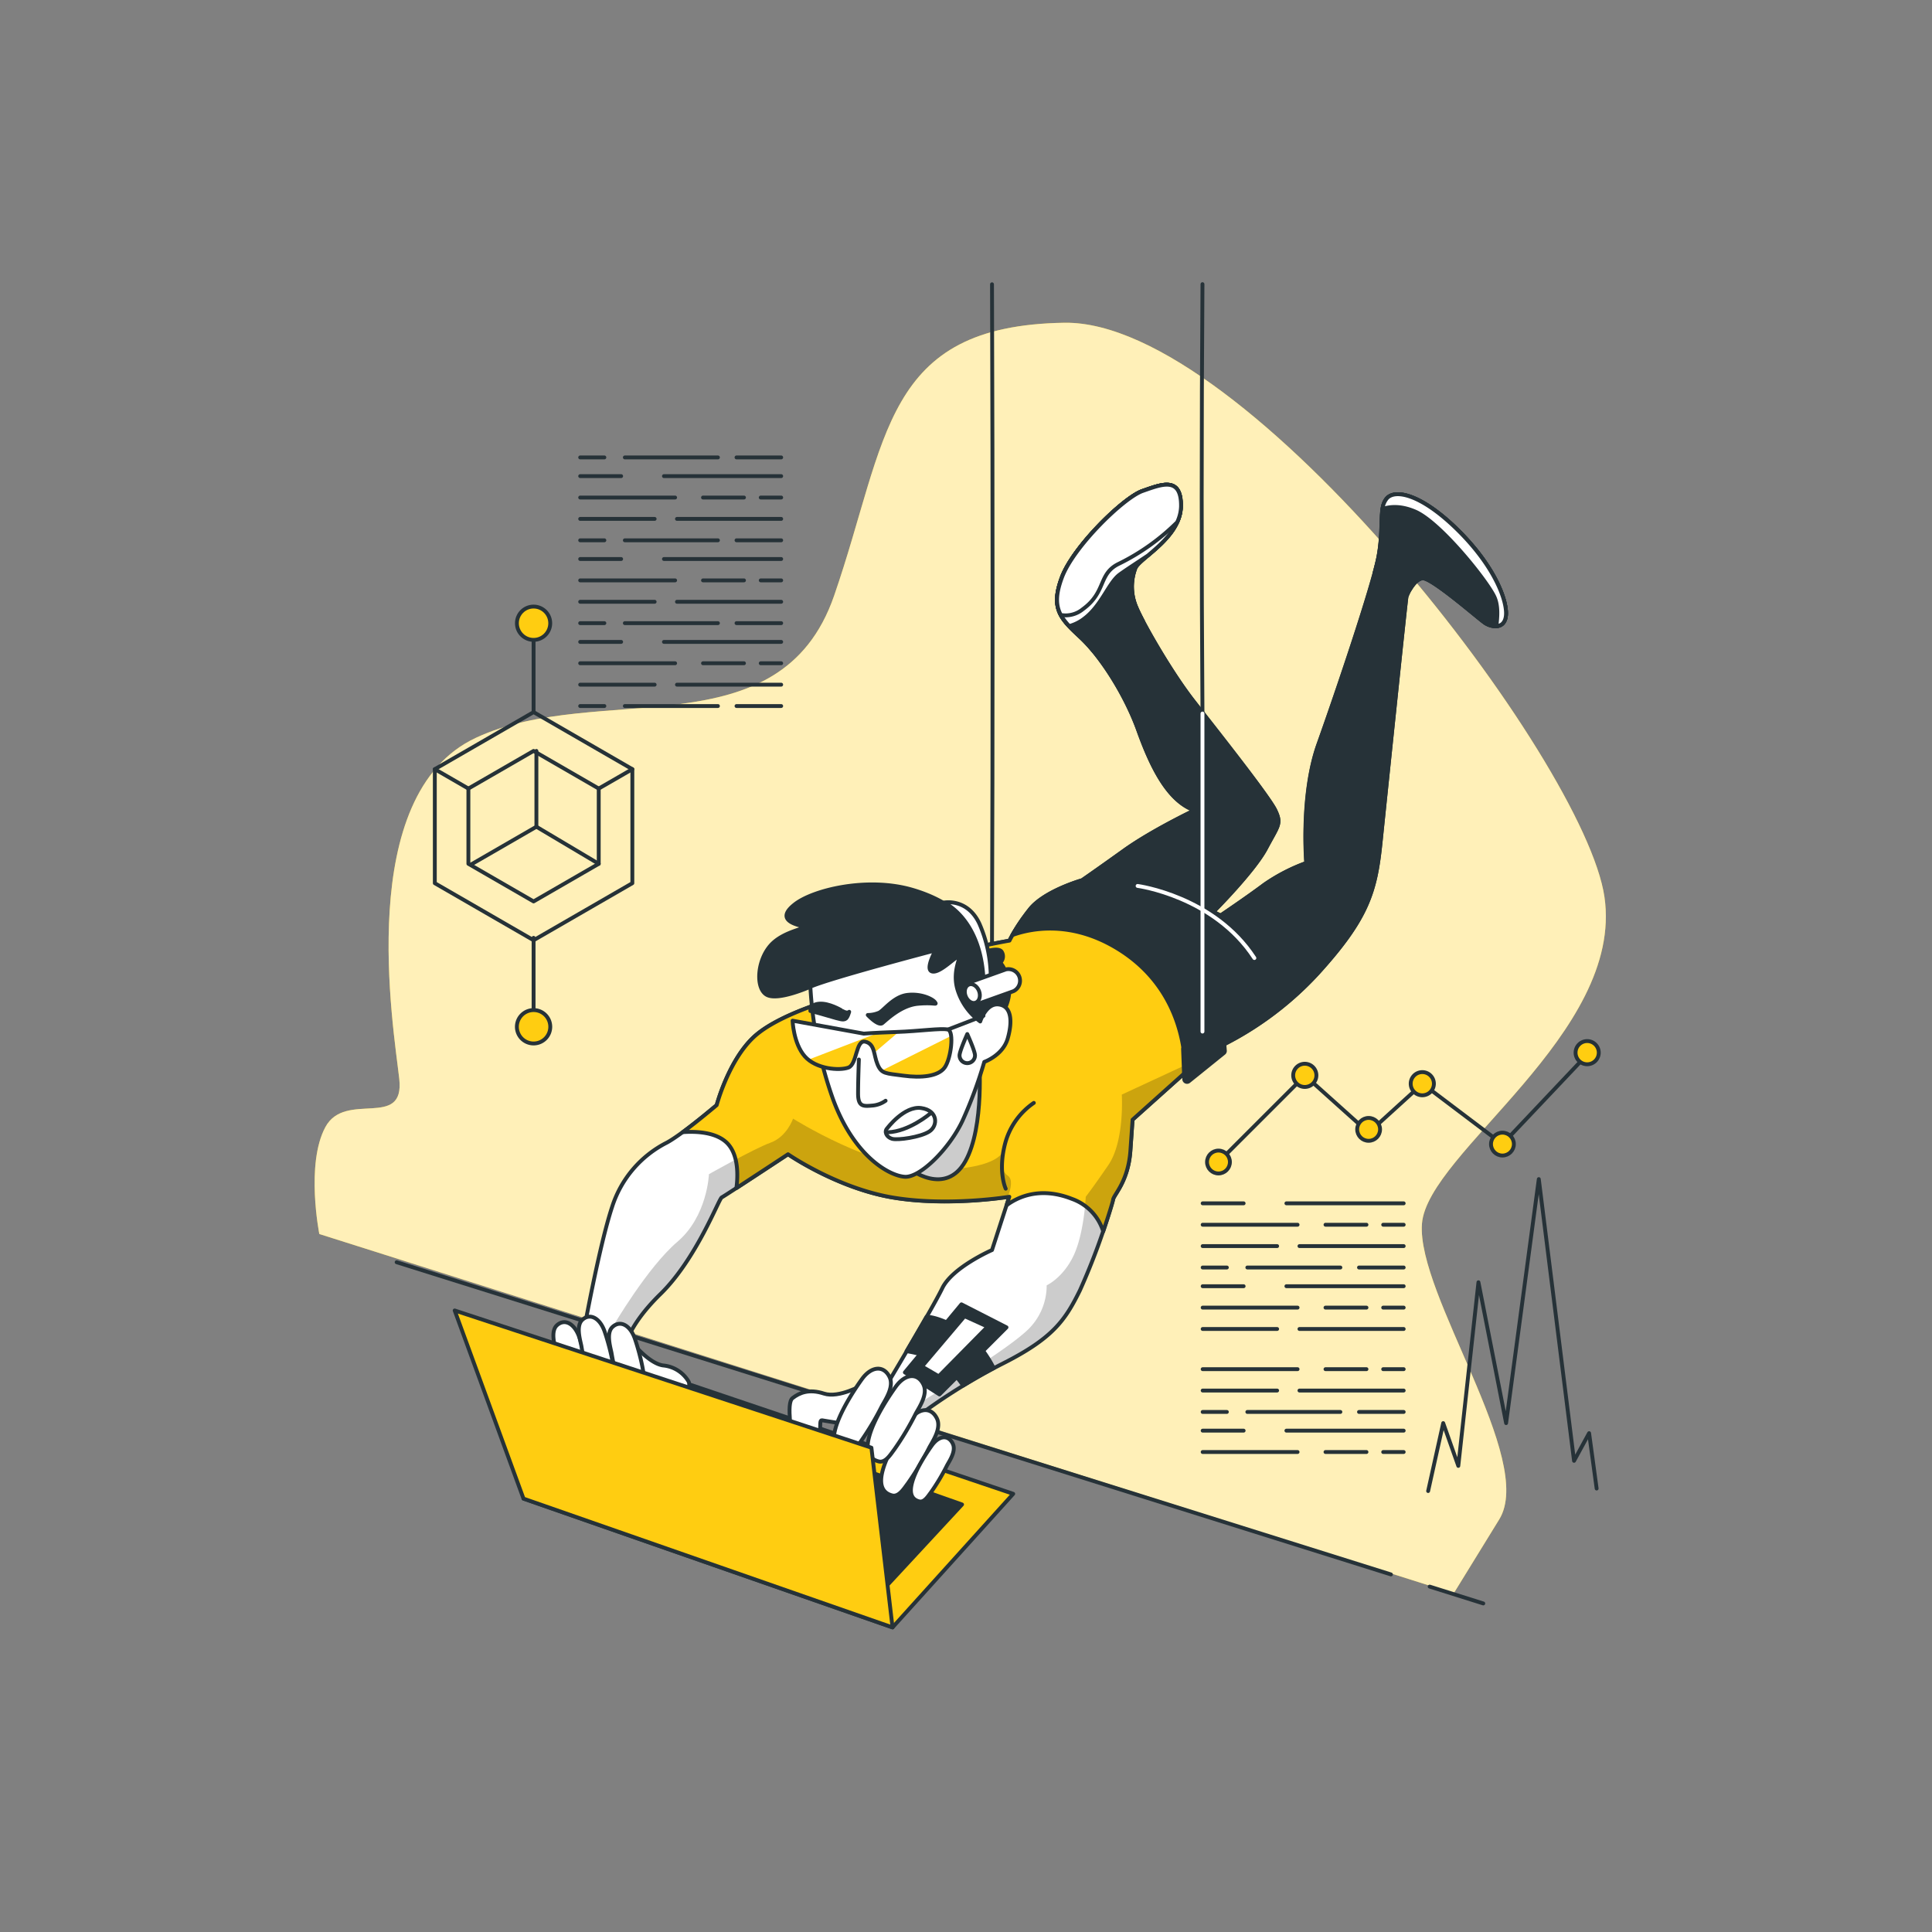 <ns0:svg xmlns:ns0="http://www.w3.org/2000/svg" viewBox="0 0 500 500"><ns0:rect x="0" y="0" width="500" height="500" fill="#808080" stroke="none"/><ns0:defs><ns0:clipPath id="freepik--clip-path--inject-68"><ns0:path d="M217,258.2s-15.48,4.1-22,10.26S185.48,286,185.48,286s-8.77,7.46-12.88,9.7a28.23,28.23,0,0,0-14.17,16.6c-3.36,10.08-7.46,32.84-7.46,32.84L161.41,350s.19-6,9.52-15.11,15.1-24.63,15.85-25,17.16-11.19,17.16-11.19,12.69,8.76,27.05,11.19,30.22-.19,30.22-.19l-4.48,13.81s-10.26,4.47-12.87,9.88-14.92,25.93-14.92,25.93l8.77,7.09a151.65,151.65,0,0,1,22-13.62c12.87-6.53,16-11.19,19.77-18.84a173.62,173.62,0,0,0,8.58-23.5c.19-1.31,3.92-4.66,4.48-12.69l.56-8,19.58-17.53a85.7,85.7,0,0,0,28.36-20.33c12.87-14.18,14.92-21.08,16.23-33.77s6.53-62.86,6.71-63.61,1.87-4.47,4.11-4.85,14.55,10.45,16.23,11.57,5,1.68,5.4-1.87-2.61-12.31-12.12-21.82-16.42-11-18.65-8.58-.75,7.64-2.24,15.29-10.82,35.26-15.49,48.32-3.17,30.78-3.17,30.78a47.29,47.29,0,0,0-10.82,5.59c-4.47,3.36-11.37,8-11.37,8L314,236s10.45-10.45,13.62-16.42,4.1-6.34,2.42-9.88S314.75,189,308.78,181.34,295.53,160.82,294,157.09a13.46,13.46,0,0,1-.19-10.07c1.12-2.61,11.57-7.83,11.76-15.85s-5-5.79-9.89-4.11-17.91,14.37-20.89,22.39-.38,10.63,4.85,15.48S291.24,179.67,294.6,189s7.65,18.28,14.55,20.71c0,0-11,5.22-18.28,10.44s-10.82,7.65-10.82,7.65-9.89,2.8-13.62,7.65a49.15,49.15,0,0,0-5.22,8S227.45,249.24,217,258.2Z" style="fill:#fff;stroke:#263238;stroke-linecap:round;stroke-linejoin:round" /></ns0:clipPath><ns0:clipPath id="freepik--clip-path-2--inject-68"><ns0:path d="M273,236.93c-2.35,0-5.26.22-8,.5a43.75,43.75,0,0,0-3.75,6S227.45,249.24,217,258.2c0,0-15.48,4.1-22,10.26S185.48,286,185.48,286s-4.65,3.95-8.76,7c3.23-.23,8.66-.1,11.55,2.92s2.73,8.44,2.31,11.56c5.06-3.29,13.36-8.76,13.36-8.76s12.69,8.76,27.05,11.19,30.22-.19,30.22-.19l-.72,2.22c2.69-2,8.5-5,16.95-1.66a13,13,0,0,1,8.07,8.41c1.44-4.23,2.48-7.62,2.56-8.22.19-1.31,3.92-4.66,4.48-12.69l.56-8L309.61,275c.35-3.59-.1-9.11-3.44-16.75C299.64,243.27,278.74,236.93,273,236.93Z" style="fill:#FFCD11;stroke:#263238;stroke-linecap:round;stroke-linejoin:round" /></ns0:clipPath><ns0:clipPath id="freepik--clip-path-3--inject-68"><ns0:path d="M253.38,273.68s1.49,17.91-3.55,26.86-14.18,2.61-16.23.56,9.52-10.63,12.13-17.35S252.44,270,253.38,273.68Z" style="fill:#fff;stroke:#263238;stroke-linecap:round;stroke-linejoin:round" /></ns0:clipPath><ns0:clipPath id="freepik--clip-path-4--inject-68"><ns0:path d="M223.54,267.5l-18.42-3.35s.21,5.86,3.14,9.21,9,3.77,11.3,2.93,1.88-7.33,4.4-6.7,2.09,3.35,3.14,5.86,2.09,2.3,6.69,2.93,9,.21,10.68-2.09,2.51-9.42.84-9.84-7.33.42-13.4.63S223.54,267.5,223.54,267.5Z" style="fill:#fff;stroke:#263238;stroke-linecap:round;stroke-linejoin:round" /></ns0:clipPath></ns0:defs><ns0:g id="freepik--background-simple--inject-68"><ns0:path d="M82.64,319.36s-3.59-18.09,1.56-27.66,20.6.74,19.13-12.5-11.77-73.56,19.86-88.27,78.71,3.67,92.69-36.79,12.5-69.88,59.58-70.61S410.08,196.81,415.23,232.12,369.41,298.3,368,316.7s29.53,61.07,20,76.52-11.77,19.12-11.77,19.12Z" style="fill:#FFCD11" /><ns0:path d="M82.64,319.36s-3.59-18.09,1.56-27.66,20.6.74,19.13-12.5-11.77-73.56,19.86-88.27,78.71,3.67,92.69-36.79,12.5-69.88,59.58-70.61S410.08,196.81,415.23,232.12,369.41,298.3,368,316.7s29.53,61.07,20,76.52-11.77,19.12-11.77,19.12Z" style="fill:#fff;opacity:0.7" /><ns0:line x1="370" y1="410.61" x2="383.87" y2="414.97" style="fill:none;stroke:#263238;stroke-linecap:round;stroke-linejoin:round" /><ns0:line x1="102.65" y1="326.66" x2="359.97" y2="407.46" style="fill:none;stroke:#263238;stroke-linecap:round;stroke-linejoin:round" /></ns0:g><ns0:g id="freepik--Character--inject-68"><ns0:polygon points="230.99 421.17 262.22 386.6 163.59 353.27 135.48 387.84 230.99 421.17" style="fill:#FFCD11;stroke:#263238;stroke-linecap:round;stroke-linejoin:round" /><ns0:polygon points="228.01 411.98 248.98 389.36 173.95 362.87 152.98 387.15 228.01 411.98" style="fill:#263238;stroke:#263238;stroke-linecap:round;stroke-linejoin:round" /><ns0:path d="M217,258.2s-15.48,4.1-22,10.26S185.48,286,185.48,286s-8.77,7.46-12.88,9.7a28.23,28.23,0,0,0-14.17,16.6c-3.36,10.08-7.46,32.84-7.46,32.84L161.41,350s.19-6,9.52-15.11,15.1-24.63,15.85-25,17.16-11.19,17.16-11.19,12.69,8.76,27.05,11.19,30.22-.19,30.22-.19l-4.48,13.81s-10.26,4.47-12.87,9.88-14.92,25.93-14.92,25.93l8.77,7.09a151.65,151.65,0,0,1,22-13.62c12.87-6.53,16-11.19,19.77-18.84a173.62,173.62,0,0,0,8.58-23.5c.19-1.31,3.92-4.66,4.48-12.69l.56-8,19.58-17.53a85.7,85.7,0,0,0,28.36-20.33c12.87-14.18,14.92-21.08,16.23-33.77s6.53-62.86,6.71-63.61,1.87-4.47,4.11-4.85,14.55,10.45,16.23,11.57,5,1.68,5.4-1.87-2.61-12.31-12.12-21.82-16.42-11-18.65-8.58-.75,7.64-2.24,15.29-10.82,35.26-15.49,48.32-3.17,30.78-3.17,30.78a47.29,47.29,0,0,0-10.82,5.59c-4.47,3.36-11.37,8-11.37,8L314,236s10.45-10.45,13.62-16.42,4.1-6.34,2.42-9.88S314.75,189,308.78,181.34,295.53,160.82,294,157.09a13.46,13.46,0,0,1-.19-10.07c1.12-2.61,11.57-7.83,11.76-15.85s-5-5.79-9.89-4.11-17.91,14.37-20.89,22.39-.38,10.63,4.85,15.48S291.24,179.67,294.6,189s7.65,18.28,14.55,20.71c0,0-11,5.22-18.28,10.44s-10.82,7.65-10.82,7.65-9.89,2.8-13.62,7.65a49.15,49.15,0,0,0-5.22,8S227.45,249.24,217,258.2Z" style="fill:#fff" /><ns0:g style="clip-path:url(#freepik--clip-path--inject-68)"><ns0:path d="M306.25,275.89l-15.93,7.39s.77,12.05-3.5,18.27-5.83,8.16-5.83,8.16-.39,9.33-3.11,15.16-7,7.77-7,7.77a15.89,15.89,0,0,1-5.05,11.66c-5.44,5.06-19,13.22-27.6,18.66-.89.57-1.74,1.17-2.56,1.79l2,1.64a151.65,151.65,0,0,1,22-13.62c12.87-6.53,16-11.19,19.77-18.84a173.62,173.62,0,0,0,8.58-23.5c.19-1.31,3.92-4.66,4.48-12.69l.56-8,14.32-12.82Z" style="opacity:0.2" /><ns0:path d="M231,309.87c13,2.2,27.26.26,29.82-.12.82-2.15,1.34-4.56,0-5.48-2.33-1.56-1.55-5.83-1.55-5.83s-1.94,4.27-17.49,4.27-36.54-13.21-36.54-13.21-1.55,4.66-5.83,6.22-15.94,8.16-15.94,8.16-.39,10.88-8.16,17.49-16.73,22-16.73,22L157.17,348l4.24,2s.19-6,9.52-15.11,15.1-24.63,15.85-25,17.16-11.19,17.16-11.19S216.63,307.44,231,309.87Z" style="opacity:0.2" /></ns0:g><ns0:path d="M217,258.2s-15.48,4.1-22,10.26S185.48,286,185.48,286s-8.77,7.46-12.88,9.7a28.23,28.23,0,0,0-14.17,16.6c-3.36,10.08-7.46,32.84-7.46,32.84L161.41,350s.19-6,9.52-15.11,15.1-24.63,15.85-25,17.16-11.19,17.16-11.19,12.69,8.76,27.05,11.19,30.22-.19,30.22-.19l-4.48,13.81s-10.26,4.47-12.87,9.88-14.92,25.93-14.92,25.93l8.77,7.09a151.65,151.65,0,0,1,22-13.62c12.87-6.53,16-11.19,19.77-18.84a173.62,173.62,0,0,0,8.58-23.5c.19-1.31,3.92-4.66,4.48-12.69l.56-8,19.58-17.53a85.7,85.7,0,0,0,28.36-20.33c12.87-14.18,14.92-21.08,16.23-33.77s6.53-62.86,6.71-63.61,1.87-4.47,4.11-4.85,14.55,10.45,16.23,11.57,5,1.68,5.4-1.87-2.61-12.31-12.12-21.82-16.42-11-18.65-8.58-.75,7.64-2.24,15.29-10.82,35.26-15.49,48.32-3.17,30.78-3.17,30.78a47.29,47.29,0,0,0-10.82,5.59c-4.47,3.36-11.37,8-11.37,8L314,236s10.45-10.45,13.62-16.42,4.1-6.34,2.42-9.88S314.75,189,308.78,181.34,295.53,160.82,294,157.09a13.46,13.46,0,0,1-.19-10.07c1.12-2.61,11.57-7.83,11.76-15.85s-5-5.79-9.89-4.11-17.91,14.37-20.89,22.39-.38,10.63,4.85,15.48S291.24,179.67,294.6,189s7.65,18.28,14.55,20.71c0,0-11,5.22-18.28,10.44s-10.82,7.65-10.82,7.65-9.89,2.8-13.62,7.65a49.15,49.15,0,0,0-5.22,8S227.45,249.24,217,258.2Z" style="fill:none;stroke:#263238;stroke-linecap:round;stroke-linejoin:round" /><ns0:path d="M273,236.93c-2.35,0-5.26.22-8,.5a43.75,43.75,0,0,0-3.75,6S227.45,249.24,217,258.2c0,0-15.48,4.1-22,10.26S185.48,286,185.48,286s-4.65,3.95-8.76,7c3.23-.23,8.66-.1,11.55,2.92s2.73,8.44,2.31,11.56c5.06-3.29,13.36-8.76,13.36-8.76s12.69,8.76,27.05,11.19,30.22-.19,30.22-.19l-.72,2.22c2.69-2,8.5-5,16.95-1.66a13,13,0,0,1,8.07,8.41c1.44-4.23,2.48-7.62,2.56-8.22.19-1.31,3.92-4.66,4.48-12.69l.56-8L309.61,275c.35-3.59-.1-9.11-3.44-16.75C299.64,243.27,278.74,236.93,273,236.93Z" style="fill:#FFCD11" /><ns0:g style="clip-path:url(#freepik--clip-path-2--inject-68)"><ns0:path d="M231,309.87c13,2.2,27.26.26,29.82-.12.82-2.15,1.34-4.56,0-5.48-2.33-1.56-1.55-5.83-1.55-5.83s-1.94,4.27-17.49,4.27-36.54-13.21-36.54-13.21-1.55,4.66-5.83,6.22-15.94,8.16-15.94,8.16-.39,10.88-8.16,17.49-16.73,22-16.73,22L157.17,348l4.24,2s.19-6,9.52-15.11,15.1-24.63,15.85-25,17.16-11.19,17.16-11.19S216.63,307.44,231,309.87Z" style="opacity:0.2" /><ns0:path d="M306.25,275.89l-15.93,7.39s.77,12.05-3.5,18.27-5.83,8.16-5.83,8.16-.39,9.33-3.11,15.16-7,7.77-7,7.77a15.89,15.89,0,0,1-5.05,11.66c-5.44,5.06-19,13.22-27.6,18.66-.89.57-1.74,1.17-2.56,1.79l2,1.64a151.65,151.65,0,0,1,22-13.62c12.87-6.53,16-11.19,19.77-18.84a173.62,173.62,0,0,0,8.58-23.5c.19-1.31,3.92-4.66,4.48-12.69l.56-8,14.32-12.82Z" style="opacity:0.2" /></ns0:g><ns0:path d="M273,236.93c-2.35,0-5.26.22-8,.5a43.75,43.75,0,0,0-3.75,6S227.45,249.24,217,258.2c0,0-15.48,4.1-22,10.26S185.48,286,185.48,286s-4.65,3.95-8.76,7c3.23-.23,8.66-.1,11.55,2.92s2.73,8.44,2.31,11.56c5.06-3.29,13.36-8.76,13.36-8.76s12.69,8.76,27.05,11.19,30.22-.19,30.22-.19l-.72,2.22c2.69-2,8.5-5,16.95-1.66a13,13,0,0,1,8.07,8.41c1.44-4.23,2.48-7.62,2.56-8.22.19-1.31,3.92-4.66,4.48-12.69l.56-8L309.61,275c.35-3.59-.1-9.11-3.44-16.75C299.64,243.27,278.74,236.93,273,236.93Z" style="fill:none;stroke:#263238;stroke-linecap:round;stroke-linejoin:round" /><ns0:path d="M267.55,285.43a18.44,18.44,0,0,0-7.46,10.64c-1.86,7.27.19,11.56.19,11.56" style="fill:none;stroke:#263238;stroke-linecap:round;stroke-linejoin:round" /><ns0:path d="M209.72,255.36s-8.37,3.76-11.3,2.09-2.51-8.79,1-12.77,10.47-4.4,8.17-5-6.7-1.89-1.89-5.65,18.84-7.12,30.36-3.77,15.7,9.63,16.53,12.56a17.52,17.52,0,0,1,.84,4s5-2.09,5.86-.41a2.21,2.21,0,0,1-.42,2.72s1.89,1.88,2.3,6.28-2.51,8.37-4.18,10-4.19,2.1-7.12-.41-4.6-11.1-6.49-11.1-9.84.42-10-1l-.2-1.46-21.36,5.44Z" style="fill:#263238;stroke:#263238;stroke-linecap:round;stroke-linejoin:round" /><ns0:path d="M253.38,273.68s1.49,17.91-3.55,26.86-14.18,2.61-16.23.56,9.52-10.63,12.13-17.35S252.44,270,253.38,273.68Z" style="fill:#fff" /><ns0:g style="clip-path:url(#freepik--clip-path-3--inject-68)"><ns0:path d="M253.38,273.68s1.49,17.91-3.55,26.86-14.18,2.61-16.23.56,9.52-10.63,12.13-17.35S252.44,270,253.38,273.68Z" style="opacity:0.2" /></ns0:g><ns0:path d="M253.38,273.68s1.49,17.91-3.55,26.86-14.18,2.61-16.23.56,9.52-10.63,12.13-17.35S252.44,270,253.38,273.68Z" style="fill:none;stroke:#263238;stroke-linecap:round;stroke-linejoin:round" /><ns0:path d="M209.72,255.36a103.87,103.87,0,0,0,5.86,29.09c5.44,14.86,14.65,19.89,18.63,20.1s11.51-7.33,14.86-14.45a114.8,114.8,0,0,0,5.66-15.28s4.81-1.67,6.07-6.07,1-8.37-2.31-8.79-4.81,4.4-4.81,4.4a16,16,0,0,1-5.86-8.17c-1.68-5.44,1.67-9.63,0-8.58s-5,4.4-6.7,3.77,1-5.44,1-5.44S215,253.05,209.72,255.36Z" style="fill:#fff;stroke:#263238;stroke-linecap:round;stroke-linejoin:round" /><ns0:line x1="245.31" y1="266.45" x2="254.52" y2="262.89" style="fill:none;stroke:#263238;stroke-linecap:round;stroke-linejoin:round" /><ns0:path d="M223.54,267.5l-18.42-3.35s.21,5.86,3.14,9.21,9,3.77,11.3,2.93,1.88-7.33,4.4-6.7,2.09,3.35,3.14,5.86,2.09,2.3,6.69,2.93,9,.21,10.68-2.09,2.51-9.42.84-9.84-7.33.42-13.4.63S223.54,267.5,223.54,267.5Z" style="fill:#fff" /><ns0:g style="clip-path:url(#freepik--clip-path-4--inject-68)"><ns0:path d="M233.79,278.38c4.61.63,9,.21,10.68-2.09,1.21-1.67,2-5.85,1.68-8.2l-18,9C229.06,277.91,230.54,277.94,233.79,278.38Z" style="fill:#FFCD11" /><ns0:path d="M219.56,276.29c2.3-.84,1.88-7.33,4.4-6.7,1.49.38,1.95,1.5,2.3,2.88l6.34-5.42-.69,0c-1.8.06-3.27.12-4.44.18l-18.22,7A12.76,12.76,0,0,0,219.56,276.29Z" style="fill:#FFCD11" /></ns0:g><ns0:path d="M223.54,267.5l-18.42-3.35s.21,5.86,3.14,9.21,9,3.77,11.3,2.93,1.88-7.33,4.4-6.7,2.09,3.35,3.14,5.86,2.09,2.3,6.69,2.93,9,.21,10.68-2.09,2.51-9.42.84-9.84-7.33.42-13.4.63S223.54,267.5,223.54,267.5Z" style="fill:none;stroke:#263238;stroke-linecap:round;stroke-linejoin:round" /><ns0:path d="M222.28,274.2s-.21,5.44-.21,8.79,1.26,3.35,3.56,3.14a6.86,6.86,0,0,0,3.56-1.26" style="fill:none;stroke:#263238;stroke-linecap:round;stroke-linejoin:round" /><ns0:path d="M229.61,292s4.39-5.86,8.79-5.24,4.39,4.61,2.09,6.08-8.16,2.3-9.63,1.88S228.77,292.83,229.61,292Z" style="fill:none;stroke:#263238;stroke-linecap:round;stroke-linejoin:round" /><ns0:path d="M240.7,288.22s-5.44,4.61-10.88,4.81" style="fill:none;stroke:#263238;stroke-linecap:round;stroke-linejoin:round" /><ns0:path d="M224.58,262.68s2.72,2.93,3.77,2.1,4.82-4.61,9.21-5,5,.42,4.4-.42-3.56-2.3-7.12-1.88-6.07,4-7.33,4.6A7.59,7.59,0,0,1,224.58,262.68Z" style="fill:#263238;stroke:#263238;stroke-linecap:round;stroke-linejoin:round" /><ns0:path d="M219.77,261.85s-.42,1.67-1.05,1.88-.84.21-4.39-.84-4.61-1.25-4.61-1.25-.21-1.68,2.3-1.89,5.66,1.68,5.66,1.68S219.14,262.47,219.77,261.85Z" style="fill:#263238;stroke:#263238;stroke-linecap:round;stroke-linejoin:round" /><ns0:path d="M244.26,233.59s9.42,4,10.26,19.67l1.88-.21a34.87,34.87,0,0,0-2.93-14C250.33,232.33,244.26,233.59,244.26,233.59Z" style="fill:#fff;stroke:#263238;stroke-linecap:round;stroke-linejoin:round" /><ns0:path d="M252.48,259.84a3,3,0,0,1-1-5.8l8.81-3.15a3,3,0,0,1,2,5.62l-8.81,3.15A2.94,2.94,0,0,1,252.48,259.84Z" style="fill:#fff;stroke:#263238;stroke-miterlimit:10" /><ns0:path d="M253.38,256.48c.48,1.29.1,2.63-.86,3s-2.13-.39-2.62-1.69-.1-2.63.86-3S252.89,255.19,253.38,256.48Z" style="fill:#fff;stroke:#263238;stroke-linecap:round;stroke-linejoin:round" /><ns0:path d="M252.33,273.14a2,2,0,0,1-4,0c0-1.11,2-5.53,2-5.53S252.33,272,252.33,273.14Z" style="fill:none;stroke:#263238;stroke-linecap:round;stroke-linejoin:round" /><ns0:path d="M359,128.93c-2.24,2.42-.75,7.64-2.24,15.29s-10.82,35.26-15.49,48.32-3.17,30.78-3.17,30.78a47.29,47.29,0,0,0-10.82,5.59c-4.47,3.36-11.37,8-11.37,8L314,236s10.45-10.45,13.62-16.42,4.1-6.34,2.42-9.88S314.75,189,308.78,181.34,295.53,160.82,294,157.09a13.46,13.46,0,0,1-.19-10.07c1.12-2.61,11.57-7.83,11.76-15.85s-5-5.79-9.89-4.11-17.91,14.37-20.89,22.39-.38,10.63,4.85,15.48S291.24,179.67,294.6,189s7.65,18.28,14.55,20.71c0,0-11,5.22-18.28,10.44s-10.82,7.65-10.82,7.65-9.89,2.8-13.62,7.65A57.28,57.28,0,0,0,262,242c4.26-1.56,14.58-3.95,26.63,3.14,14.95,8.79,18.12,23.38,18.12,32.37l5.94-5.32a85.7,85.7,0,0,0,28.36-20.33c12.87-14.18,14.92-21.08,16.23-33.77s6.53-62.86,6.71-63.61,1.87-4.47,4.11-4.85,14.55,10.45,16.23,11.57,5,1.68,5.4-1.87-2.61-12.31-12.12-21.82S361.19,126.5,359,128.93Z" style="fill:#263238;stroke:#263238;stroke-linecap:round;stroke-linejoin:round" /><ns0:path d="M294.41,229.28s19.78,2.62,30.22,18.66" style="fill:none;stroke:#fff;stroke-linecap:round;stroke-linejoin:round" /><ns0:path d="M389.73,159.33c.38-3.54-2.61-12.31-12.12-21.82s-16.42-11-18.65-8.58-.75,7.64-2.24,15.29c-.2,1-.55,2.42-1,4.08a8.72,8.72,0,0,1,6.22,1.52,12.87,12.87,0,0,1,3,2.66c.74-1.25,1.85-2.63,3.17-2.85,2.23-.37,14.55,10.45,16.23,11.57S389.36,162.88,389.73,159.33Z" style="fill:#263238;stroke:#263238;stroke-linecap:round;stroke-linejoin:round" /><ns0:path d="M279.68,164.93a37.59,37.59,0,0,1,3.2,3.43,14.6,14.6,0,0,0,12.92-7.61c-.81-1.55-1.43-2.84-1.76-3.66a13.46,13.46,0,0,1-.19-10.07c1.12-2.61,11.57-7.83,11.76-15.85s-5-5.79-9.89-4.11-17.91,14.37-20.89,22.39S274.45,160.08,279.68,164.93Z" style="fill:#263238;stroke:#263238;stroke-linecap:round;stroke-linejoin:round" /><ns0:path d="M295.72,127.06c-4.85,1.68-17.91,14.37-20.89,22.39-2.35,6.29-1.23,9.26,1.88,12.58a10.87,10.87,0,0,0,3.9-1.95c4.48-3.36,6.34-9.33,9.14-11.38,1.59-1.17,4.45-3,7.35-4.95,3.46-2.93,8.38-7.1,8.51-12.58C305.79,123.14,300.57,125.38,295.72,127.06Z" style="fill:#fff;stroke:#263238;stroke-linecap:round;stroke-linejoin:round" /><ns0:path d="M295.72,127.06c-4.85,1.68-17.91,14.37-20.89,22.39-1.67,4.47-1.59,7.26-.29,9.7a7,7,0,0,0,5.7-1.5c6.15-4.47,3.91-9.14,9.32-11.75a56.91,56.91,0,0,0,15.09-10.76,10.3,10.3,0,0,0,1-4C305.79,123.14,300.57,125.38,295.72,127.06Z" style="fill:#fff;stroke:#263238;stroke-linecap:round;stroke-linejoin:round" /><ns0:path d="M389.73,159.33c.38-3.54-2.61-12.31-12.12-21.82s-16.42-11-18.65-8.58a5.2,5.2,0,0,0-1.17,2.8c1.76-.63,4.72-1,8.63.74,6.53,3,18.46,17.91,20.33,22,1.09,2.4.78,5.35.52,7.55C388.47,162,389.53,161.24,389.73,159.33Z" style="fill:#fff;stroke:#263238;stroke-linecap:round;stroke-linejoin:round" /><ns0:path d="M315.17,263.92,306.44,271a.73.73,0,0,0-.26.59l.3,7.72a.73.73,0,0,0,1.18.53l9-7.26A.73.73,0,0,0,317,272l-.6-7.57A.72.72,0,0,0,315.17,263.92Z" style="fill:#263238;stroke:#263238;stroke-linecap:round;stroke-linejoin:round" /><ns0:path d="M311.2,184.66q-.4-56.24,0-111.12" style="fill:none;stroke:#263238;stroke-linecap:round;stroke-linejoin:round" /><ns0:line x1="311.2" y1="266.97" x2="311.2" y2="184.66" style="fill:none;stroke:#fff;stroke-linecap:round;stroke-linejoin:round" /><ns0:path d="M256.73,244.21c.2-57,.2-114,0-170.64" style="fill:none;stroke:#263238;stroke-linecap:round;stroke-linejoin:round" /><ns0:path d="M247.78,343.59c-4.33-2.31-6.72-2.79-8-2.81-1.62,2.84-3.46,6-5.17,8.9,3.08.5,7.68,1.65,10.52,4.19a24.71,24.71,0,0,1,4.13,4.72c2.38-1.45,5-3,7.92-4.52C255.62,351,252.52,346.12,247.78,343.59Z" style="fill:#263238;stroke:#263238;stroke-linecap:round;stroke-linejoin:round" /><ns0:polygon points="248.82 337.56 234.18 355.18 243.13 360.88 260.48 343.52 248.82 337.56" style="fill:#263238;stroke:#263238;stroke-linecap:round;stroke-linejoin:round" /><ns0:polygon points="249.63 340.63 238.61 353.65 242.94 356.18 255.6 343.34 249.63 340.63" style="fill:#fff;stroke:#263238;stroke-linecap:round;stroke-linejoin:round" /><ns0:path d="M152.47,359c.1-4.6-2-11.33-2.51-12.79-1.17-3.61-3.77-5.1-5.83-3.23-1.64,1.51-.65,4.9-.26,6.72a70.47,70.47,0,0,0,2.32,9.64c.45,1.26,1,3.65,2.55,4C151.47,363.92,152.4,361.88,152.47,359Z" style="fill:#fff;stroke:#263238;stroke-linecap:round;stroke-linejoin:round" /><ns0:path d="M146.74,362.86c.08-3.46-1.53-8.51-1.88-9.61-.89-2.71-2.84-3.83-4.38-2.42-1.24,1.13-.49,3.68-.2,5.05a53,53,0,0,0,1.74,7.24c.34.94.75,2.73,1.92,3C146,366.54,146.69,365,146.74,362.86Z" style="fill:#fff;stroke:#263238;stroke-linecap:round;stroke-linejoin:round" /><ns0:path d="M163.8,347.67s4.24,5.22,7.82,5.71a8.54,8.54,0,0,1,6.53,4.07c1.14,1.8-2.61,7.83-2.78,9.95s-1.63,2.45-3.58,1.31-2.61-4.24-2-6.53,1-2.93.49-3.1a48.65,48.65,0,0,1-5.87-1.95C163.31,356.48,163.8,347.67,163.8,347.67Z" style="fill:#fff;stroke:#263238;stroke-linecap:round;stroke-linejoin:round" /><ns0:path d="M159.05,357.58c.1-4.6-2-11.33-2.51-12.79-1.17-3.61-3.78-5.1-5.83-3.23-1.64,1.51-.65,4.9-.26,6.72a70.47,70.47,0,0,0,2.32,9.64c.45,1.26,1,3.65,2.55,4C158.05,362.48,159,360.44,159.05,357.58Z" style="fill:#fff;stroke:#263238;stroke-linecap:round;stroke-linejoin:round" /><ns0:path d="M166.87,359.42c.1-4.6-2-11.34-2.51-12.79-1.17-3.61-3.78-5.1-5.83-3.23-1.64,1.5-.65,4.9-.27,6.72a70.5,70.5,0,0,0,2.33,9.64c.45,1.25,1,3.65,2.55,4C165.87,364.32,166.8,362.28,166.87,359.42Z" style="fill:#fff;stroke:#263238;stroke-linecap:round;stroke-linejoin:round" /><ns0:path d="M228.48,380.41c1.41-5.09,5.86-11.39,6.84-12.75,2.41-3.35,5.62-3.67,7.14-.59,1.22,2.48-.94,5.7-1.94,7.5a73.82,73.82,0,0,1-5.61,9.38c-.88,1.14-2.24,3.5-4,3.07C227.9,386.27,227.6,383.57,228.48,380.41Z" style="fill:#fff;stroke:#263238;stroke-linecap:round;stroke-linejoin:round" /><ns0:path d="M236.07,383.6c1.06-3.82,4.4-8.55,5.13-9.57,1.82-2.52,4.22-2.76,5.36-.44.92,1.86-.7,4.27-1.45,5.62a54.47,54.47,0,0,1-4.21,7.05c-.67.86-1.68,2.63-3,2.3C235.63,388,235.41,386,236.07,383.6Z" style="fill:#fff;stroke:#263238;stroke-linecap:round;stroke-linejoin:round" /><ns0:path d="M223.3,358.36s-6.14,3.58-10.05,2.3-6.36-.21-8.14,1.17.13,9.89-.4,12.3.9,3.5,3.31,3.23,4.12-3.32,4.2-6.15-.05-3.71.51-3.64,5.36,1,6.77.82S223.3,358.36,223.3,358.36Z" style="fill:#fff;stroke:#263238;stroke-linecap:round;stroke-linejoin:round" /><ns0:path d="M225,371.61c1.41-5.09,5.85-11.39,6.83-12.75,2.42-3.35,5.62-3.67,7.14-.58,1.22,2.47-.93,5.69-1.94,7.49a72.61,72.61,0,0,1-5.6,9.38c-.89,1.15-2.24,3.5-4,3.07C224.4,377.47,224.1,374.78,225,371.61Z" style="fill:#fff;stroke:#263238;stroke-linecap:round;stroke-linejoin:round" /><ns0:path d="M216.22,369.68c1.41-5.09,5.86-11.39,6.84-12.75,2.41-3.35,5.62-3.67,7.14-.59,1.22,2.48-.94,5.7-1.94,7.5a73.82,73.82,0,0,1-5.61,9.38c-.88,1.14-2.24,3.5-4,3.07C215.64,375.54,215.34,372.84,216.22,369.68Z" style="fill:#fff;stroke:#263238;stroke-linecap:round;stroke-linejoin:round" /><ns0:polygon points="117.67 339.15 135.48 387.84 230.99 421.17 225.52 374.66 117.67 339.15" style="fill:#FFCD11;stroke:#263238;stroke-linecap:round;stroke-linejoin:round" /></ns0:g><ns0:g id="freepik--Graphics--inject-68"><ns0:line x1="332.92" y1="311.42" x2="363.27" y2="311.42" style="fill:none;stroke:#263238;stroke-linecap:round;stroke-linejoin:round" /><ns0:line x1="311.25" y1="311.42" x2="321.85" y2="311.42" style="fill:none;stroke:#263238;stroke-linecap:round;stroke-linejoin:round" /><ns0:line x1="357.97" y1="316.96" x2="363.27" y2="316.96" style="fill:none;stroke:#263238;stroke-linecap:round;stroke-linejoin:round" /><ns0:line x1="343.04" y1="316.96" x2="353.64" y2="316.96" style="fill:none;stroke:#263238;stroke-linecap:round;stroke-linejoin:round" /><ns0:line x1="311.25" y1="316.96" x2="335.81" y2="316.96" style="fill:none;stroke:#263238;stroke-linecap:round;stroke-linejoin:round" /><ns0:line x1="336.3" y1="322.49" x2="363.27" y2="322.49" style="fill:none;stroke:#263238;stroke-linecap:round;stroke-linejoin:round" /><ns0:line x1="311.25" y1="322.49" x2="330.52" y2="322.49" style="fill:none;stroke:#263238;stroke-linecap:round;stroke-linejoin:round" /><ns0:line x1="351.71" y1="328.03" x2="363.27" y2="328.03" style="fill:none;stroke:#263238;stroke-linecap:round;stroke-linejoin:round" /><ns0:line x1="322.81" y1="328.03" x2="346.89" y2="328.03" style="fill:none;stroke:#263238;stroke-linecap:round;stroke-linejoin:round" /><ns0:line x1="311.25" y1="328.03" x2="317.51" y2="328.03" style="fill:none;stroke:#263238;stroke-linecap:round;stroke-linejoin:round" /><ns0:line x1="332.92" y1="332.87" x2="363.27" y2="332.87" style="fill:none;stroke:#263238;stroke-linecap:round;stroke-linejoin:round" /><ns0:line x1="311.25" y1="332.87" x2="321.85" y2="332.87" style="fill:none;stroke:#263238;stroke-linecap:round;stroke-linejoin:round" /><ns0:line x1="357.97" y1="338.41" x2="363.27" y2="338.41" style="fill:none;stroke:#263238;stroke-linecap:round;stroke-linejoin:round" /><ns0:line x1="343.04" y1="338.41" x2="353.64" y2="338.41" style="fill:none;stroke:#263238;stroke-linecap:round;stroke-linejoin:round" /><ns0:line x1="311.25" y1="338.41" x2="335.81" y2="338.41" style="fill:none;stroke:#263238;stroke-linecap:round;stroke-linejoin:round" /><ns0:line x1="336.3" y1="343.94" x2="363.27" y2="343.94" style="fill:none;stroke:#263238;stroke-linecap:round;stroke-linejoin:round" /><ns0:line x1="311.25" y1="343.94" x2="330.52" y2="343.94" style="fill:none;stroke:#263238;stroke-linecap:round;stroke-linejoin:round" /><ns0:line x1="357.97" y1="354.34" x2="363.27" y2="354.34" style="fill:none;stroke:#263238;stroke-linecap:round;stroke-linejoin:round" /><ns0:line x1="343.04" y1="354.34" x2="353.64" y2="354.34" style="fill:none;stroke:#263238;stroke-linecap:round;stroke-linejoin:round" /><ns0:line x1="311.25" y1="354.34" x2="335.81" y2="354.34" style="fill:none;stroke:#263238;stroke-linecap:round;stroke-linejoin:round" /><ns0:line x1="336.3" y1="359.87" x2="363.27" y2="359.87" style="fill:none;stroke:#263238;stroke-linecap:round;stroke-linejoin:round" /><ns0:line x1="311.25" y1="359.87" x2="330.52" y2="359.87" style="fill:none;stroke:#263238;stroke-linecap:round;stroke-linejoin:round" /><ns0:line x1="351.71" y1="365.41" x2="363.27" y2="365.41" style="fill:none;stroke:#263238;stroke-linecap:round;stroke-linejoin:round" /><ns0:line x1="322.81" y1="365.41" x2="346.89" y2="365.41" style="fill:none;stroke:#263238;stroke-linecap:round;stroke-linejoin:round" /><ns0:line x1="311.25" y1="365.41" x2="317.51" y2="365.41" style="fill:none;stroke:#263238;stroke-linecap:round;stroke-linejoin:round" /><ns0:line x1="332.92" y1="370.25" x2="363.27" y2="370.25" style="fill:none;stroke:#263238;stroke-linecap:round;stroke-linejoin:round" /><ns0:line x1="311.25" y1="370.25" x2="321.85" y2="370.25" style="fill:none;stroke:#263238;stroke-linecap:round;stroke-linejoin:round" /><ns0:line x1="357.97" y1="375.78" x2="363.27" y2="375.78" style="fill:none;stroke:#263238;stroke-linecap:round;stroke-linejoin:round" /><ns0:line x1="343.04" y1="375.78" x2="353.64" y2="375.78" style="fill:none;stroke:#263238;stroke-linecap:round;stroke-linejoin:round" /><ns0:line x1="311.25" y1="375.78" x2="335.81" y2="375.78" style="fill:none;stroke:#263238;stroke-linecap:round;stroke-linejoin:round" /><ns0:polyline points="369.6 385.88 373.5 368.3 377.41 379.37 382.62 331.85 389.78 368.3 398.24 305.15 407.36 378.06 411.26 370.9 413.21 385.23" style="fill:none;stroke:#263238;stroke-linecap:round;stroke-linejoin:round" /><ns0:polyline points="315.34 300.73 337.73 278.35 354.2 293.13 368.14 280.46 388.83 296.09 411.22 272.43" style="fill:none;stroke:#263238;stroke-linecap:round;stroke-linejoin:round" /><ns0:path d="M340.68,278.35a3,3,0,1,0-2.95,2.95A3,3,0,0,0,340.68,278.35Z" style="fill:#FFCD11;stroke:#263238;stroke-linecap:round;stroke-linejoin:round" /><ns0:path d="M371.09,280.46a3,3,0,1,0-2.95,3A3,3,0,0,0,371.09,280.46Z" style="fill:#FFCD11;stroke:#263238;stroke-linecap:round;stroke-linejoin:round" /><ns0:circle cx="388.83" cy="296.09" r="2.96" style="fill:#FFCD11;stroke:#263238;stroke-linecap:round;stroke-linejoin:round" /><ns0:path d="M413.76,272.43a3,3,0,1,0-3,3A3,3,0,0,0,413.76,272.43Z" style="fill:#FFCD11;stroke:#263238;stroke-linecap:round;stroke-linejoin:round" /><ns0:circle cx="315.34" cy="300.73" r="2.96" style="fill:#FFCD11;stroke:#263238;stroke-linecap:round;stroke-linejoin:round" /><ns0:circle cx="354.2" cy="292.28" r="2.96" style="fill:#FFCD11;stroke:#263238;stroke-linecap:round;stroke-linejoin:round" /><ns0:line x1="154.95" y1="204.08" x2="163.65" y2="199.06" style="fill:none;stroke:#263238;stroke-linecap:round;stroke-linejoin:round" /><ns0:polygon points="112.53 199.06 112.53 228.57 138.09 243.33 163.65 228.57 163.65 199.06 138.09 184.3 112.53 199.06" style="fill:none;stroke:#263238;stroke-linecap:round;stroke-linejoin:round" /><ns0:polygon points="121.22 204.08 121.22 223.55 138.09 233.29 154.95 223.55 154.95 204.08 138.09 194.34 121.22 204.08" style="fill:none;stroke:#263238;stroke-linecap:round;stroke-linejoin:round" /><ns0:line x1="138.09" y1="184.3" x2="138.09" y2="162.38" style="fill:none;stroke:#263238;stroke-linecap:round;stroke-linejoin:round" /><ns0:circle cx="138.09" cy="161.29" r="4.31" style="fill:#FFCD11;stroke:#263238;stroke-linecap:round;stroke-linejoin:round" /><ns0:line x1="138.09" y1="242.71" x2="138.09" y2="264.63" style="fill:none;stroke:#263238;stroke-linecap:round;stroke-linejoin:round" /><ns0:path d="M133.77,265.72a4.32,4.32,0,1,0,4.32-4.31A4.32,4.32,0,0,0,133.77,265.72Z" style="fill:#FFCD11;stroke:#263238;stroke-linecap:round;stroke-linejoin:round" /><ns0:line x1="121.22" y1="204.08" x2="112.53" y2="199.06" style="fill:none;stroke:#263238;stroke-linecap:round;stroke-linejoin:round" /><ns0:polyline points="121.96 223.7 138.82 213.96 154.95 223.55" style="fill:none;stroke:#263238;stroke-linecap:round;stroke-linejoin:round" /><ns0:line x1="138.82" y1="213.96" x2="138.82" y2="194.34" style="fill:none;stroke:#263238;stroke-linecap:round;stroke-linejoin:round" /><ns0:line x1="190.61" y1="118.38" x2="202.17" y2="118.38" style="fill:none;stroke:#263238;stroke-linecap:round;stroke-linejoin:round" /><ns0:line x1="161.71" y1="118.38" x2="185.8" y2="118.38" style="fill:none;stroke:#263238;stroke-linecap:round;stroke-linejoin:round" /><ns0:line x1="150.15" y1="118.38" x2="156.41" y2="118.38" style="fill:none;stroke:#263238;stroke-linecap:round;stroke-linejoin:round" /><ns0:line x1="171.83" y1="123.22" x2="202.17" y2="123.22" style="fill:none;stroke:#263238;stroke-linecap:round;stroke-linejoin:round" /><ns0:line x1="150.15" y1="123.22" x2="160.75" y2="123.22" style="fill:none;stroke:#263238;stroke-linecap:round;stroke-linejoin:round" /><ns0:line x1="196.88" y1="128.76" x2="202.17" y2="128.76" style="fill:none;stroke:#263238;stroke-linecap:round;stroke-linejoin:round" /><ns0:line x1="181.94" y1="128.76" x2="192.54" y2="128.76" style="fill:none;stroke:#263238;stroke-linecap:round;stroke-linejoin:round" /><ns0:line x1="150.15" y1="128.76" x2="174.72" y2="128.76" style="fill:none;stroke:#263238;stroke-linecap:round;stroke-linejoin:round" /><ns0:line x1="175.2" y1="134.29" x2="202.17" y2="134.29" style="fill:none;stroke:#263238;stroke-linecap:round;stroke-linejoin:round" /><ns0:line x1="150.15" y1="134.29" x2="169.42" y2="134.29" style="fill:none;stroke:#263238;stroke-linecap:round;stroke-linejoin:round" /><ns0:line x1="190.61" y1="139.83" x2="202.17" y2="139.83" style="fill:none;stroke:#263238;stroke-linecap:round;stroke-linejoin:round" /><ns0:line x1="161.71" y1="139.83" x2="185.8" y2="139.83" style="fill:none;stroke:#263238;stroke-linecap:round;stroke-linejoin:round" /><ns0:line x1="150.15" y1="139.83" x2="156.41" y2="139.83" style="fill:none;stroke:#263238;stroke-linecap:round;stroke-linejoin:round" /><ns0:line x1="171.83" y1="144.67" x2="202.17" y2="144.67" style="fill:none;stroke:#263238;stroke-linecap:round;stroke-linejoin:round" /><ns0:line x1="150.15" y1="144.67" x2="160.75" y2="144.67" style="fill:none;stroke:#263238;stroke-linecap:round;stroke-linejoin:round" /><ns0:line x1="196.88" y1="150.2" x2="202.17" y2="150.2" style="fill:none;stroke:#263238;stroke-linecap:round;stroke-linejoin:round" /><ns0:line x1="181.94" y1="150.2" x2="192.54" y2="150.2" style="fill:none;stroke:#263238;stroke-linecap:round;stroke-linejoin:round" /><ns0:line x1="150.15" y1="150.2" x2="174.72" y2="150.2" style="fill:none;stroke:#263238;stroke-linecap:round;stroke-linejoin:round" /><ns0:line x1="175.2" y1="155.74" x2="202.17" y2="155.74" style="fill:none;stroke:#263238;stroke-linecap:round;stroke-linejoin:round" /><ns0:line x1="150.15" y1="155.74" x2="169.42" y2="155.74" style="fill:none;stroke:#263238;stroke-linecap:round;stroke-linejoin:round" /><ns0:line x1="190.61" y1="161.27" x2="202.17" y2="161.27" style="fill:none;stroke:#263238;stroke-linecap:round;stroke-linejoin:round" /><ns0:line x1="161.71" y1="161.27" x2="185.8" y2="161.27" style="fill:none;stroke:#263238;stroke-linecap:round;stroke-linejoin:round" /><ns0:line x1="150.15" y1="161.27" x2="156.41" y2="161.27" style="fill:none;stroke:#263238;stroke-linecap:round;stroke-linejoin:round" /><ns0:line x1="171.83" y1="166.12" x2="202.17" y2="166.12" style="fill:none;stroke:#263238;stroke-linecap:round;stroke-linejoin:round" /><ns0:line x1="150.15" y1="166.12" x2="160.75" y2="166.12" style="fill:none;stroke:#263238;stroke-linecap:round;stroke-linejoin:round" /><ns0:line x1="202.17" y1="171.65" x2="196.88" y2="171.65" style="fill:none;stroke:#263238;stroke-linecap:round;stroke-linejoin:round" /><ns0:line x1="181.94" y1="171.65" x2="192.54" y2="171.65" style="fill:none;stroke:#263238;stroke-linecap:round;stroke-linejoin:round" /><ns0:line x1="150.15" y1="171.65" x2="174.72" y2="171.65" style="fill:none;stroke:#263238;stroke-linecap:round;stroke-linejoin:round" /><ns0:line x1="175.2" y1="177.19" x2="202.17" y2="177.19" style="fill:none;stroke:#263238;stroke-linecap:round;stroke-linejoin:round" /><ns0:line x1="150.15" y1="177.19" x2="169.42" y2="177.19" style="fill:none;stroke:#263238;stroke-linecap:round;stroke-linejoin:round" /><ns0:line x1="190.61" y1="182.72" x2="202.17" y2="182.72" style="fill:none;stroke:#263238;stroke-linecap:round;stroke-linejoin:round" /><ns0:line x1="161.71" y1="182.72" x2="185.8" y2="182.72" style="fill:none;stroke:#263238;stroke-linecap:round;stroke-linejoin:round" /><ns0:line x1="150.15" y1="182.72" x2="156.41" y2="182.72" style="fill:none;stroke:#263238;stroke-linecap:round;stroke-linejoin:round" /></ns0:g></ns0:svg>